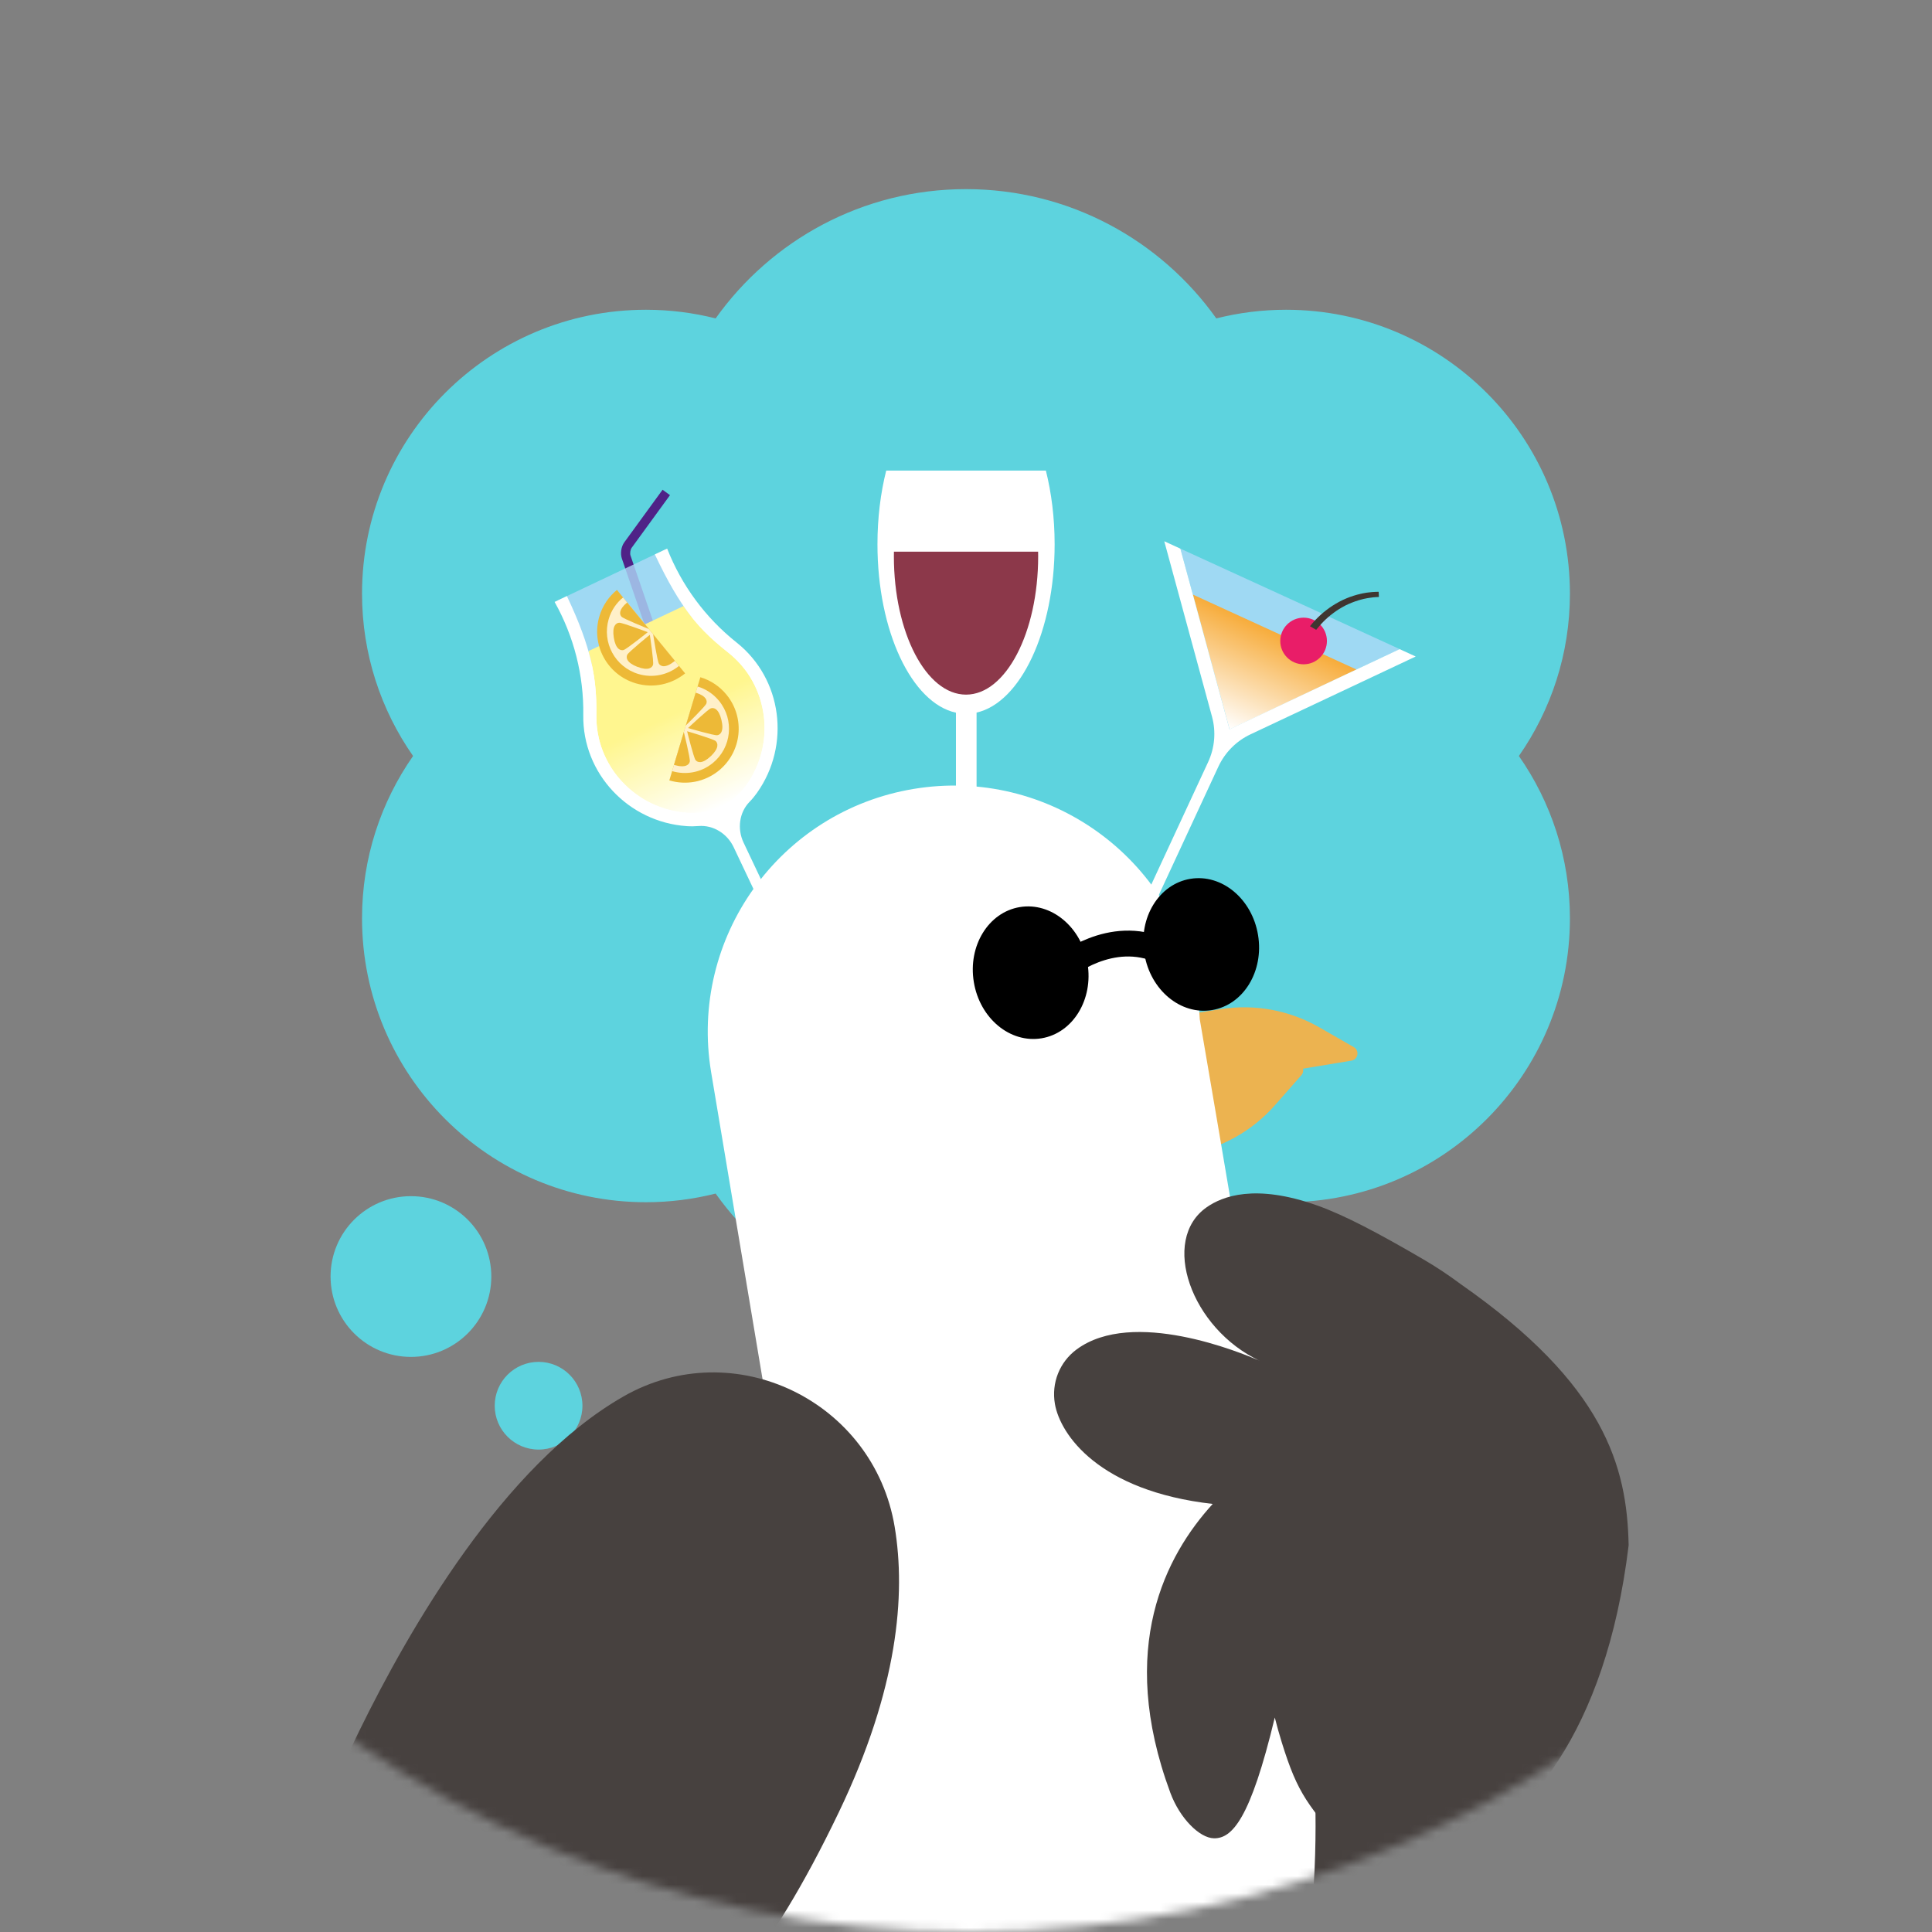 <svg width="224" height="224" viewBox="0 0 224 224" fill="none" xmlns="http://www.w3.org/2000/svg">
<rect x="0" y="0" width="224" height="224" fill="#808080" stroke="none"/>
<g id="&#237;&#154;&#140;&#236;&#155;&#144;&#234;&#176;&#128;&#236;&#158;&#133;" clip-path="url(#clip0_637_2793)">
<g id="Group">
<g id="&#235;&#160;&#136;&#236;&#157;&#180;&#236;&#150;&#180; 2">
<g id="&#235;&#160;&#136;&#236;&#157;&#180;&#236;&#150;&#180; 1">
<g id="Clip path group">
<mask id="mask0_637_2793" style="mask-type:luminance" maskUnits="userSpaceOnUse" x="-14" y="-29" width="253" height="253">
<g id="clippath">
<path id="Vector" d="M112.5 224C182.364 224 239 167.364 239 97.5C239 27.636 182.364 -29 112.5 -29C42.636 -29 -14 27.636 -14 97.5C-14 167.364 42.636 224 112.5 224Z" fill="white"/>
</g>
</mask>
<g mask="url(#mask0_637_2793)">
<g id="Group_2">
<g id="Group_3">
<g id="bubble 8">
<path id="Vector_2" d="M182.02 68.833C182.02 50.651 167.283 35.914 149.101 35.914C146.315 35.914 143.606 36.265 141.022 36.917C134.567 27.851 123.976 21.928 111.997 21.928C100.019 21.928 89.428 27.851 82.972 36.917C80.389 36.265 77.68 35.914 74.893 35.914C56.712 35.914 41.974 50.651 41.974 68.833C41.974 75.831 44.168 82.32 47.892 87.651C44.168 92.987 41.974 99.47 41.974 106.469C41.974 124.65 56.712 139.388 74.893 139.388C77.68 139.388 80.389 139.037 82.972 138.384C89.428 147.45 100.019 153.374 111.997 153.374C123.976 153.374 134.567 147.45 141.022 138.384C143.606 139.037 146.315 139.388 149.101 139.388C167.283 139.388 182.02 124.65 182.02 106.469C182.02 99.47 179.826 92.982 176.102 87.651C179.826 82.314 182.02 75.831 182.02 68.833Z" fill="#5DD3DE"/>
</g>
<path id="Vector_3" d="M47.645 157.323C52.792 157.323 56.964 153.15 56.964 148.004C56.964 142.858 52.792 138.686 47.645 138.686C42.499 138.686 38.327 142.858 38.327 148.004C38.327 153.15 42.499 157.323 47.645 157.323Z" fill="#5DD3DE"/>
<path id="Vector_4" d="M62.443 168.067C65.251 168.067 67.528 165.791 67.528 162.983C67.528 160.175 65.251 157.898 62.443 157.898C59.635 157.898 57.359 160.175 57.359 162.983C57.359 165.791 59.635 168.067 62.443 168.067Z" fill="#5DD3DE"/>
<g id="Group_4">
<path id="Vector_5" d="M82.21 90.947L73.105 64.417C73.018 64.171 73.084 63.721 73.237 63.512L77.68 57.408L76.819 56.783L72.376 62.887C72.014 63.386 71.899 64.198 72.107 64.779L81.212 91.309L82.216 90.947H82.21Z" fill="#4F2287"/>
<path id="Vector_6" d="M88.665 88.424C88.709 88.309 88.753 88.188 88.792 88.073C88.814 88.012 88.83 87.952 88.847 87.892C88.879 87.787 88.912 87.683 88.94 87.579C88.956 87.513 88.973 87.453 88.989 87.387C89.016 87.283 89.044 87.179 89.066 87.075C89.082 87.014 89.093 86.954 89.11 86.888C89.137 86.773 89.159 86.658 89.181 86.543C89.192 86.493 89.203 86.444 89.208 86.394C89.236 86.23 89.263 86.065 89.28 85.901C89.28 85.873 89.285 85.846 89.291 85.819C89.307 85.681 89.324 85.544 89.335 85.407C89.335 85.347 89.34 85.292 89.346 85.232C89.351 85.122 89.356 85.018 89.362 84.908C89.362 84.842 89.362 84.782 89.362 84.716C89.362 84.612 89.362 84.508 89.362 84.409C89.362 84.343 89.362 84.283 89.362 84.217C89.362 84.107 89.356 84.003 89.346 83.893C89.346 83.838 89.346 83.778 89.335 83.723C89.324 83.586 89.313 83.444 89.296 83.306C89.296 83.285 89.296 83.257 89.291 83.235C89.274 83.076 89.247 82.912 89.225 82.753C89.214 82.703 89.208 82.648 89.198 82.599C89.175 82.489 89.159 82.38 89.137 82.27C89.126 82.21 89.11 82.149 89.099 82.089C89.077 81.99 89.055 81.891 89.028 81.793C89.011 81.732 88.995 81.667 88.978 81.606C88.951 81.507 88.923 81.409 88.89 81.31C88.874 81.25 88.857 81.195 88.835 81.135C88.797 81.025 88.759 80.915 88.72 80.805C88.704 80.762 88.687 80.718 88.671 80.674C88.616 80.526 88.556 80.372 88.49 80.224C88.474 80.186 88.457 80.147 88.435 80.109C88.386 79.999 88.336 79.89 88.281 79.78C88.254 79.725 88.227 79.67 88.199 79.615C88.15 79.522 88.106 79.434 88.057 79.341C88.024 79.286 87.991 79.226 87.958 79.171C87.909 79.083 87.854 78.996 87.804 78.908C87.772 78.853 87.739 78.798 87.7 78.743C87.64 78.65 87.579 78.562 87.519 78.469C87.486 78.425 87.459 78.376 87.426 78.332C87.333 78.2 87.234 78.069 87.13 77.937C86.576 77.235 85.923 76.588 85.172 76.023C83.071 74.438 81.453 72.984 79.83 70.675L68.092 76.237C68.816 78.897 68.981 81.178 68.877 83.74C68.838 84.683 68.926 85.599 69.124 86.477C69.156 86.636 69.2 86.789 69.239 86.948C69.255 87.003 69.272 87.058 69.288 87.113C69.316 87.217 69.348 87.321 69.381 87.42C69.403 87.48 69.425 87.546 69.447 87.606C69.48 87.7 69.513 87.793 69.551 87.886C69.573 87.947 69.601 88.012 69.623 88.073C69.661 88.166 69.699 88.259 69.743 88.352C69.771 88.407 69.793 88.468 69.82 88.522C69.869 88.632 69.919 88.736 69.974 88.841C69.996 88.879 70.012 88.923 70.034 88.961C70.105 89.104 70.182 89.246 70.264 89.384C70.286 89.427 70.314 89.466 70.336 89.504C70.396 89.603 70.451 89.702 70.517 89.8C70.549 89.855 70.582 89.905 70.621 89.954C70.676 90.036 70.736 90.124 70.791 90.206C70.829 90.261 70.868 90.311 70.906 90.365C70.966 90.448 71.027 90.524 71.087 90.607C71.125 90.656 71.164 90.705 71.202 90.755C71.273 90.843 71.339 90.925 71.411 91.007C71.444 91.045 71.482 91.089 71.515 91.128C71.619 91.248 71.729 91.369 71.844 91.484C71.86 91.501 71.882 91.523 71.899 91.539C71.992 91.638 72.091 91.731 72.189 91.83C72.233 91.868 72.277 91.906 72.316 91.945C72.392 92.016 72.475 92.088 72.552 92.159C72.601 92.203 72.65 92.241 72.7 92.285C72.776 92.351 72.859 92.417 72.935 92.477C72.985 92.515 73.04 92.559 73.089 92.598C73.177 92.663 73.259 92.724 73.347 92.79C73.396 92.822 73.44 92.855 73.489 92.894C73.605 92.971 73.714 93.047 73.835 93.119C73.857 93.135 73.884 93.151 73.906 93.168C74.049 93.256 74.191 93.338 74.334 93.42C74.378 93.448 74.422 93.47 74.471 93.492C74.575 93.546 74.674 93.601 74.778 93.656C74.833 93.683 74.893 93.711 74.948 93.738C75.047 93.788 75.14 93.832 75.239 93.876C75.299 93.903 75.36 93.93 75.42 93.958C75.519 94.002 75.617 94.04 75.722 94.084C75.782 94.106 75.837 94.133 75.897 94.155C76.012 94.199 76.133 94.243 76.248 94.281C76.292 94.298 76.336 94.314 76.385 94.331C76.55 94.386 76.714 94.435 76.879 94.484C76.917 94.495 76.956 94.506 76.994 94.517C77.126 94.556 77.257 94.588 77.389 94.621C77.449 94.638 77.504 94.649 77.564 94.66C77.674 94.687 77.789 94.709 77.899 94.731C77.915 94.731 77.937 94.737 77.954 94.742C78.003 94.753 78.047 94.758 78.097 94.764C78.206 94.786 78.321 94.802 78.431 94.819C78.431 94.819 78.436 94.819 78.442 94.819C78.475 94.819 78.508 94.83 78.535 94.835C78.568 94.835 78.601 94.841 78.634 94.846C78.755 94.863 78.875 94.874 78.996 94.885C79.001 94.885 79.012 94.885 79.018 94.885C79.056 94.885 79.089 94.896 79.122 94.896C79.139 94.896 79.155 94.896 79.171 94.896C79.347 94.912 79.528 94.923 79.709 94.929C79.709 94.929 79.715 94.929 79.72 94.929C80.236 94.951 80.757 94.929 81.267 94.852C82.122 94.731 82.961 94.479 83.751 94.106C84.596 93.706 85.369 93.162 86.038 92.521C86.367 92.208 86.669 91.868 86.943 91.506C86.943 91.506 86.943 91.501 86.949 91.501C87.058 91.358 87.163 91.21 87.261 91.062C87.272 91.045 87.283 91.034 87.289 91.018C87.311 90.991 87.327 90.958 87.349 90.93C87.349 90.925 87.355 90.919 87.36 90.908C87.426 90.804 87.492 90.705 87.558 90.601C87.574 90.574 87.596 90.546 87.612 90.519C87.629 90.492 87.645 90.464 87.662 90.437C87.662 90.437 87.662 90.437 87.662 90.431C87.722 90.332 87.777 90.239 87.832 90.14C87.854 90.097 87.881 90.058 87.903 90.014C87.914 89.998 87.919 89.981 87.93 89.965C87.93 89.965 87.93 89.965 87.93 89.959C87.985 89.861 88.04 89.757 88.09 89.652C88.117 89.597 88.144 89.548 88.172 89.493C88.232 89.373 88.287 89.246 88.342 89.12C88.358 89.087 88.375 89.049 88.391 89.016C88.463 88.857 88.523 88.698 88.583 88.539C88.6 88.495 88.616 88.451 88.633 88.407L88.665 88.424Z" fill="white"/>
<path id="Vector_7" opacity="0.8" d="M77.164 63.694L64.713 69.593L68.289 77.142L80.74 71.243L77.164 63.694Z" fill="#AFDBF8"/>
<path id="Vector_8" d="M88.062 88.018C88.1 87.903 88.139 87.788 88.172 87.673C88.188 87.612 88.205 87.557 88.221 87.497C88.249 87.393 88.276 87.294 88.303 87.19C88.32 87.13 88.336 87.064 88.347 87.003C88.369 86.899 88.391 86.8 88.413 86.696C88.424 86.636 88.441 86.576 88.451 86.515C88.474 86.4 88.49 86.29 88.506 86.175C88.512 86.126 88.523 86.076 88.528 86.027C88.55 85.868 88.572 85.704 88.589 85.539C88.589 85.512 88.589 85.484 88.594 85.457C88.605 85.32 88.616 85.188 88.621 85.051C88.621 84.996 88.621 84.936 88.627 84.881C88.627 84.777 88.632 84.667 88.638 84.563C88.638 84.502 88.638 84.437 88.638 84.371C88.638 84.267 88.638 84.168 88.632 84.064C88.632 84.003 88.632 83.938 88.627 83.877C88.627 83.773 88.616 83.663 88.605 83.559C88.605 83.504 88.6 83.449 88.594 83.389C88.583 83.252 88.567 83.115 88.55 82.978C88.55 82.956 88.55 82.928 88.539 82.906C88.517 82.747 88.49 82.588 88.463 82.429C88.451 82.38 88.441 82.325 88.435 82.276C88.413 82.166 88.391 82.056 88.369 81.952C88.358 81.892 88.342 81.831 88.325 81.771C88.303 81.672 88.276 81.574 88.249 81.475C88.232 81.415 88.216 81.354 88.199 81.288C88.172 81.19 88.139 81.091 88.112 80.992C88.095 80.932 88.073 80.877 88.057 80.817C88.018 80.707 87.98 80.597 87.941 80.488C87.925 80.444 87.909 80.4 87.892 80.356C87.832 80.208 87.771 80.06 87.711 79.912C87.695 79.873 87.673 79.835 87.656 79.796C87.607 79.687 87.558 79.577 87.503 79.468C87.475 79.413 87.448 79.358 87.42 79.303C87.371 79.21 87.327 79.122 87.278 79.029C87.245 78.974 87.212 78.913 87.185 78.859C87.135 78.771 87.08 78.683 87.031 78.595C86.998 78.541 86.965 78.486 86.932 78.431C86.872 78.338 86.812 78.25 86.751 78.157C86.718 78.113 86.691 78.063 86.658 78.014C86.565 77.882 86.472 77.745 86.367 77.619C85.824 76.912 85.188 76.259 84.459 75.677C82.424 74.065 80.85 72.584 79.254 70.264L68.224 75.491C68.975 78.14 69.184 80.4 69.145 82.928C69.129 83.861 69.233 84.771 69.442 85.638C69.48 85.797 69.518 85.95 69.562 86.104C69.579 86.159 69.595 86.214 69.612 86.269C69.644 86.373 69.672 86.471 69.71 86.576C69.732 86.636 69.754 86.702 69.776 86.762C69.809 86.855 69.842 86.949 69.88 87.042C69.902 87.102 69.93 87.168 69.952 87.228C69.99 87.322 70.028 87.415 70.072 87.508C70.1 87.563 70.122 87.623 70.149 87.678C70.198 87.788 70.248 87.892 70.303 87.996C70.325 88.034 70.341 88.078 70.363 88.117C70.434 88.259 70.511 88.402 70.593 88.539C70.615 88.583 70.643 88.621 70.665 88.66C70.725 88.758 70.78 88.857 70.84 88.956C70.873 89.011 70.906 89.06 70.939 89.115C70.994 89.197 71.049 89.285 71.109 89.367C71.147 89.422 71.186 89.472 71.224 89.526C71.284 89.609 71.339 89.691 71.405 89.768C71.444 89.817 71.482 89.866 71.52 89.916C71.586 90.004 71.657 90.086 71.729 90.168C71.762 90.207 71.794 90.25 71.833 90.289C71.937 90.409 72.041 90.53 72.151 90.645C72.168 90.662 72.189 90.684 72.206 90.7C72.299 90.799 72.392 90.897 72.491 90.991C72.529 91.029 72.573 91.068 72.617 91.111C72.694 91.183 72.771 91.254 72.848 91.325C72.897 91.369 72.941 91.408 72.99 91.451C73.067 91.517 73.144 91.583 73.221 91.649C73.27 91.687 73.319 91.731 73.369 91.77C73.451 91.835 73.533 91.901 73.621 91.962C73.665 91.995 73.714 92.033 73.758 92.066C73.868 92.148 73.977 92.225 74.087 92.296C74.109 92.313 74.131 92.329 74.158 92.346C74.296 92.433 74.433 92.521 74.57 92.609C74.614 92.636 74.657 92.658 74.701 92.686C74.8 92.746 74.899 92.801 74.998 92.856C75.052 92.883 75.107 92.916 75.162 92.943C75.255 92.993 75.349 93.042 75.442 93.086C75.502 93.113 75.557 93.141 75.617 93.168C75.711 93.212 75.809 93.256 75.908 93.3C75.963 93.322 76.018 93.349 76.078 93.371C76.188 93.421 76.303 93.464 76.413 93.503C76.457 93.519 76.5 93.536 76.544 93.552C76.698 93.607 76.857 93.662 77.016 93.717C77.054 93.728 77.087 93.739 77.126 93.75C77.252 93.788 77.378 93.826 77.504 93.859C77.559 93.876 77.614 93.887 77.674 93.903C77.778 93.931 77.888 93.958 77.998 93.98C78.014 93.98 78.036 93.991 78.053 93.991C78.096 94.002 78.14 94.007 78.19 94.018C78.294 94.04 78.404 94.062 78.508 94.079C78.508 94.079 78.513 94.079 78.519 94.079C78.552 94.079 78.579 94.09 78.612 94.095C78.645 94.095 78.672 94.106 78.705 94.112C78.82 94.128 78.936 94.144 79.051 94.161C79.056 94.161 79.062 94.161 79.073 94.161C79.106 94.161 79.138 94.172 79.177 94.177C79.193 94.177 79.21 94.177 79.226 94.177C79.396 94.199 79.566 94.21 79.736 94.227C79.736 94.227 79.742 94.227 79.747 94.227C80.241 94.26 80.729 94.249 81.217 94.188C82.029 94.09 82.824 93.859 83.565 93.508C84.36 93.13 85.084 92.614 85.704 91.995C86.011 91.693 86.29 91.364 86.543 91.013C86.543 91.013 86.543 91.013 86.543 91.007C86.642 90.865 86.735 90.728 86.828 90.579C86.839 90.569 86.844 90.552 86.856 90.541C86.872 90.514 86.888 90.481 86.91 90.453C86.91 90.448 86.916 90.442 86.921 90.437C86.982 90.338 87.042 90.239 87.102 90.141C87.119 90.113 87.135 90.086 87.152 90.058C87.168 90.031 87.179 90.004 87.195 89.976C87.195 89.976 87.195 89.976 87.195 89.971C87.25 89.877 87.3 89.779 87.349 89.685C87.371 89.647 87.393 89.603 87.415 89.565C87.42 89.548 87.431 89.532 87.437 89.515C87.437 89.515 87.437 89.515 87.437 89.51C87.486 89.411 87.536 89.312 87.579 89.214C87.601 89.159 87.629 89.109 87.651 89.055C87.706 88.934 87.755 88.813 87.804 88.693C87.821 88.66 87.832 88.621 87.848 88.588C87.909 88.435 87.969 88.276 88.024 88.117C88.04 88.073 88.051 88.029 88.068 87.985L88.062 88.018Z" fill="url(#paint0_linear_637_2793)"/>
<g id="Group_5">
<path id="Vector_9" d="M71.526 68.399C70.593 69.162 69.869 70.204 69.496 71.449C68.509 74.756 70.391 78.234 73.698 79.221C75.754 79.835 77.883 79.336 79.435 78.074L71.531 68.399H71.526Z" fill="#EDB937"/>
<path id="Vector_10" d="M72.239 69.272C71.471 69.897 70.879 70.752 70.577 71.772C69.771 74.482 71.312 77.34 74.021 78.146C75.711 78.65 77.455 78.239 78.722 77.208L72.239 69.272Z" fill="#FFF0C9"/>
<path id="Vector_11" d="M71.789 72.201C72.151 72.179 75.102 73.297 75.102 73.297C75.102 73.297 72.645 75.277 72.294 75.365C71.943 75.458 71.378 75.272 71.164 73.923C70.95 72.573 71.427 72.222 71.789 72.201Z" fill="#EDB937"/>
<path id="Vector_12" d="M73.901 77.312C75.173 77.806 75.617 77.411 75.716 77.065C75.815 76.72 75.343 73.599 75.343 73.599C75.343 73.599 72.891 75.585 72.727 75.908C72.562 76.232 72.628 76.824 73.901 77.318V77.312Z" fill="#EDB937"/>
<path id="Vector_13" d="M75.727 73.539C75.727 73.539 76.204 76.659 76.402 76.961C76.599 77.263 77.142 77.51 78.206 76.659C78.223 76.648 78.234 76.637 78.25 76.621L75.727 73.539Z" fill="#EDB937"/>
<path id="Vector_14" d="M72.716 69.853C71.707 70.681 71.817 71.246 72.063 71.504C72.305 71.751 74.981 72.831 75.228 72.924L72.716 69.853Z" fill="#EDB937"/>
</g>
<g id="Group_6">
<path id="Vector_15" d="M81.201 78.519C82.358 78.864 83.422 79.55 84.245 80.559C86.422 83.235 86.016 87.168 83.34 89.345C81.672 90.7 79.517 91.056 77.603 90.481L81.201 78.519Z" fill="#EDB937"/>
<path id="Vector_16" d="M80.877 79.594C81.826 79.879 82.698 80.438 83.373 81.267C85.161 83.46 84.826 86.685 82.632 88.474C81.267 89.587 79.501 89.877 77.927 89.406L80.877 79.594Z" fill="#FFF0C9"/>
<path id="Vector_17" d="M82.413 82.127C82.073 82.243 79.775 84.409 79.775 84.409C79.775 84.409 82.802 85.298 83.159 85.243C83.515 85.193 83.965 84.804 83.647 83.477C83.329 82.149 82.753 82.007 82.413 82.127Z" fill="#EDB937"/>
<path id="Vector_18" d="M82.418 87.662C81.431 88.605 80.872 88.413 80.647 88.128C80.422 87.843 79.665 84.782 79.665 84.782C79.665 84.782 82.693 85.676 82.967 85.912C83.241 86.148 83.406 86.718 82.424 87.662H82.418Z" fill="#EDB937"/>
<path id="Vector_19" d="M79.287 84.87C79.287 84.87 80.044 87.936 79.978 88.287C79.912 88.643 79.506 89.076 78.195 88.698C78.179 88.698 78.162 88.687 78.14 88.682L79.287 84.864V84.87Z" fill="#EDB937"/>
<path id="Vector_20" d="M80.658 80.312C81.908 80.685 82.024 81.255 81.892 81.585C81.766 81.903 79.704 83.927 79.517 84.108L80.658 80.307V80.312Z" fill="#EDB937"/>
</g>
<path id="Vector_21" d="M98.055 105.816L93.119 107.56C92.033 107.944 90.832 107.445 90.338 106.402L86.208 97.687C85.468 96.119 85.693 94.216 86.899 92.971C87.212 92.652 87.497 92.307 87.76 91.934C91.688 86.405 90.711 78.71 85.402 74.493C81.804 71.635 79.029 67.878 77.351 63.605L75.924 64.28C78.974 70.719 81.08 73.001 84.459 75.683C89.11 79.379 90.02 86.131 86.526 91.051C85.764 92.12 84.738 92.987 83.548 93.546C82.358 94.106 81.042 94.358 79.731 94.27C73.709 93.859 69.058 88.879 69.145 82.939C69.211 78.628 68.575 75.123 65.728 69.112L64.302 69.787C66.546 73.79 67.698 78.321 67.626 82.912C67.528 89.691 72.864 95.318 79.627 95.784C80.082 95.817 80.532 95.811 80.976 95.773C82.704 95.63 84.322 96.656 85.062 98.225L89.192 106.94C89.686 107.982 89.313 109.227 88.325 109.825L83.85 112.54C83.175 112.951 82.918 113.807 83.258 114.52L91.611 110.56L99.964 106.6C99.624 105.887 98.801 105.541 98.055 105.805V105.816Z" fill="white"/>
</g>
<g id="Group_7">
<path id="Vector_22" d="M113.22 82.621C118.321 81.469 122.276 73.171 122.276 63.101C122.276 60.041 121.908 57.145 121.261 54.562H102.75C102.097 57.145 101.735 60.041 101.735 63.101C101.735 73.204 105.717 81.519 110.835 82.632V98.982L102.799 102.799H121.042L113.226 99.086V82.621H113.22Z" fill="white"/>
<path id="Vector_23" d="M103.644 63.962C103.644 64.143 103.639 64.319 103.639 64.505C103.639 73.347 107.385 80.537 112.003 80.537C116.621 80.537 120.367 73.336 120.367 64.494C120.367 64.313 120.367 64.138 120.361 63.962H103.65H103.644Z" fill="#8C384A"/>
</g>
<g id="Group_8">
<path id="Vector_24" opacity="0.8" d="M162.286 75.261L136.854 63.611L142.553 84.557L162.286 75.261Z" fill="#AFDBF8"/>
<path id="Vector_25" d="M138.313 68.942L157.279 77.63L142.563 84.563L138.313 68.942Z" fill="url(#paint1_linear_637_2793)"/>
<g id="Group_9">
<path id="Vector_26" d="M151.142 77.021C152.635 77.021 153.846 75.811 153.846 74.317C153.846 72.824 152.635 71.613 151.142 71.613C149.648 71.613 148.438 72.824 148.438 74.317C148.438 75.811 149.648 77.021 151.142 77.021Z" fill="#E91D68"/>
<g id="Group_10">
<path id="Vector_27" d="M152.535 72.645C152.644 72.508 152.776 72.354 152.919 72.195C153.226 71.86 153.599 71.493 154.032 71.136C154.246 70.956 154.482 70.785 154.717 70.615C154.959 70.451 155.211 70.292 155.469 70.149L155.661 70.04L155.858 69.941C155.99 69.87 156.122 69.815 156.253 69.754C156.516 69.634 156.78 69.529 157.032 69.442C157.29 69.354 157.537 69.277 157.778 69.217C158.014 69.151 158.244 69.107 158.453 69.063C158.661 69.03 158.853 68.992 159.023 68.975C159.193 68.959 159.341 68.937 159.467 68.932C159.714 68.915 159.851 68.91 159.851 68.91C159.851 68.91 159.714 68.91 159.467 68.921C159.347 68.921 159.198 68.937 159.023 68.954C158.853 68.965 158.661 68.997 158.447 69.025C158.239 69.063 158.008 69.096 157.767 69.156C157.526 69.211 157.273 69.283 157.01 69.365C156.752 69.447 156.484 69.546 156.215 69.661C156.083 69.716 155.946 69.776 155.814 69.842L155.611 69.941L155.414 70.045C155.151 70.182 154.893 70.341 154.641 70.5C154.394 70.665 154.153 70.835 153.928 71.01C153.472 71.361 153.083 71.729 152.759 72.063C152.595 72.233 152.452 72.398 152.326 72.546L152.524 72.661L152.535 72.645Z" fill="#3F3631"/>
<path id="Vector_28" d="M151.876 72.606L152.107 72.332C152.233 72.178 152.387 72.014 152.551 71.838C152.94 71.438 153.341 71.07 153.752 70.758C153.994 70.566 154.257 70.385 154.482 70.237C154.718 70.089 154.997 69.913 155.282 69.765L155.688 69.562C155.803 69.507 155.924 69.452 156.045 69.403L156.105 69.376C156.368 69.266 156.643 69.162 156.928 69.074C157.23 68.981 157.482 68.909 157.712 68.86C157.899 68.811 158.091 68.778 158.255 68.75L158.403 68.723C158.491 68.712 158.557 68.701 158.623 68.696C158.76 68.679 158.891 68.657 159.012 68.652L159.166 68.641C159.281 68.63 159.385 68.624 159.473 68.624L159.846 68.613L159.873 69.211L159.489 69.233C159.407 69.233 159.325 69.244 159.231 69.255L159.061 69.277C158.952 69.288 158.837 69.304 158.71 69.326C158.645 69.337 158.573 69.348 158.502 69.359L158.365 69.387C158.2 69.419 158.036 69.452 157.866 69.502C157.646 69.557 157.411 69.628 157.136 69.721C156.878 69.814 156.621 69.913 156.379 70.023L156.325 70.045C156.215 70.094 156.111 70.144 156.001 70.198L155.617 70.407C155.354 70.549 155.101 70.719 154.888 70.862C154.674 71.016 154.438 71.186 154.224 71.361C153.851 71.663 153.489 72.008 153.138 72.392C152.995 72.546 152.875 72.694 152.765 72.826L152.6 73.023L151.871 72.601L151.876 72.606Z" fill="#3F3631"/>
</g>
</g>
<path id="Vector_29" d="M140.03 109.178L135.23 106.348C134.304 105.805 133.953 104.637 134.408 103.655L141.253 88.901C142.021 87.245 143.342 85.912 144.988 85.139L164.14 76.117L162.275 75.261L142.553 84.552L136.854 63.611L134.989 62.756L140.523 83.088C141 84.837 140.841 86.702 140.073 88.353L133.229 103.107C132.773 104.088 131.649 104.577 130.634 104.231L125.353 102.443C124.585 102.18 123.735 102.553 123.389 103.293L132.022 107.248L140.655 111.202C141 110.456 140.732 109.579 140.03 109.162V109.178Z" fill="white"/>
</g>
</g>
<g id="Group_11">
<path id="Vector_30" d="M151.169 219.651C151.169 219.651 183.485 223.287 188.832 179.135L148.608 207.924L151.174 219.651H151.169Z" fill="#47413F"/>
<path id="Vector_31" d="M43.91 220.205L4.925 245.423C4.925 245.423 8.227 255.054 14.397 260.473C20.562 265.892 26.804 267.877 26.804 267.877L56.586 231.898L43.91 220.205Z" fill="white"/>
<g id="Group_12">
<path id="Vector_32" d="M131.885 134.819L137.721 133.793C141.626 133.108 145.185 131.111 147.807 128.133L150.873 124.65C151.394 124.058 150.884 123.131 150.105 123.263L130.514 126.51L131.89 134.824L131.885 134.819Z" fill="#ECB350"/>
<g id="Vector_33" style="mix-blend-mode:multiply">
<path d="M131.885 134.819L137.721 133.793C141.626 133.108 145.185 131.111 147.807 128.133L150.873 124.65C151.394 124.058 150.884 123.131 150.105 123.263L130.514 126.51L131.89 134.824L131.885 134.819Z" fill="#ECB350"/>
</g>
<path id="Vector_34" d="M135.719 117.904L141.571 116.994C145.492 116.385 149.502 117.131 152.941 119.1L156.966 121.409C157.652 121.804 157.465 122.84 156.687 122.972L137.095 126.219L135.719 117.904Z" fill="#ECB350"/>
</g>
<path id="Vector_35" d="M33.073 221.631C51.852 217.874 81.897 208.352 89.993 169.68C90.048 169.406 89.933 169.126 89.9 168.852C89.867 168.599 89.828 168.347 89.784 168.095C89.784 168.095 82.556 124.936 82.446 124.289C79.868 108.739 90.388 94.046 105.937 91.468C121.486 88.89 136.179 99.41 138.757 114.959C138.938 116.034 139.042 117.109 139.103 118.173C140.951 128.923 147.253 165.72 150.461 186.891C153.813 208.994 159.67 265.804 107.154 266.77C79.396 267.28 58.45 256.497 42.907 245.659C42.907 245.703 42.901 245.73 42.901 245.73" fill="white"/>
<path id="Vector_36" d="M72.272 161.914C85.111 154.564 101.313 162.44 103.732 177.035C105.037 184.911 104.116 195.798 97.265 210.091C80.526 245.017 69.952 237.141 68.811 231.191C68.811 231.191 60.65 248.676 53.13 245.615C45.611 242.555 50.136 229.825 50.136 229.825C50.136 229.825 45.123 244.963 35.447 241.222C25.773 237.476 33.012 218.323 41.662 200.668C47.415 188.92 58.33 169.899 72.266 161.919L72.272 161.914Z" fill="#47413F"/>
<g id="Group_13">
<path id="Vector_37" d="M123.307 112.145C123.307 112.145 128.791 107.533 134.715 110.259" stroke="black" stroke-width="3" stroke-linecap="round" stroke-linejoin="round"/>
<g id="Group_14">
<path id="Vector_38" d="M126.088 111.685C126.784 115.886 124.398 119.78 120.756 120.383C117.115 120.987 113.599 118.069 112.908 113.868C112.211 109.666 114.597 105.772 118.239 105.169C121.881 104.566 125.396 107.483 126.088 111.685Z" fill="black"/>
<path id="Vector_39" d="M145.86 108.41C146.556 112.612 144.171 116.506 140.529 117.109C136.887 117.712 133.371 114.794 132.68 110.593C131.984 106.392 134.369 102.498 138.011 101.894C141.653 101.291 145.169 104.209 145.86 108.41Z" fill="black"/>
</g>
</g>
<path id="Vector_40" d="M156.456 214.94C151.624 209.241 150.511 208.139 148.613 202.023C148.311 201.052 148.043 200.087 147.801 199.133C144.971 210.914 142.854 213.185 140.732 213.135C139.092 213.097 136.799 210.854 135.686 207.842C129.471 191.026 135.186 180.309 140.605 174.369C127.376 172.872 122.923 166.318 122.308 162.775C121.886 160.345 122.851 157.91 124.831 156.451C131.331 151.657 143.797 156.786 146.085 157.789C138.088 154.06 134.457 143.743 139.931 139.953C141.691 138.735 145.487 137.178 152.77 139.783C155.941 140.918 159.879 143.008 165.018 146.008C166.564 146.908 168.001 147.873 169.345 148.877C186.046 160.532 188.64 170.009 188.827 179.136" fill="#47413F"/>
</g>
</g>
</g>
</g>
</g>
</g>
</g>
</g>
<defs>
<linearGradient id="paint0_linear_637_2793" x1="83.547" y1="93.589" x2="73.752" y2="72.915" gradientUnits="userSpaceOnUse">
<stop stop-color="white"/>
<stop offset="0.53" stop-color="#FFF68F"/>
</linearGradient>
<linearGradient id="paint1_linear_637_2793" x1="142.576" y1="84.588" x2="147.791" y2="73.276" gradientUnits="userSpaceOnUse">
<stop stop-color="white"/>
<stop offset="1" stop-color="#F7AC3B"/>
</linearGradient>
<clipPath id="clip0_637_2793">
<rect width="224" height="224" fill="white"/>
</clipPath>
</defs>
</svg>
